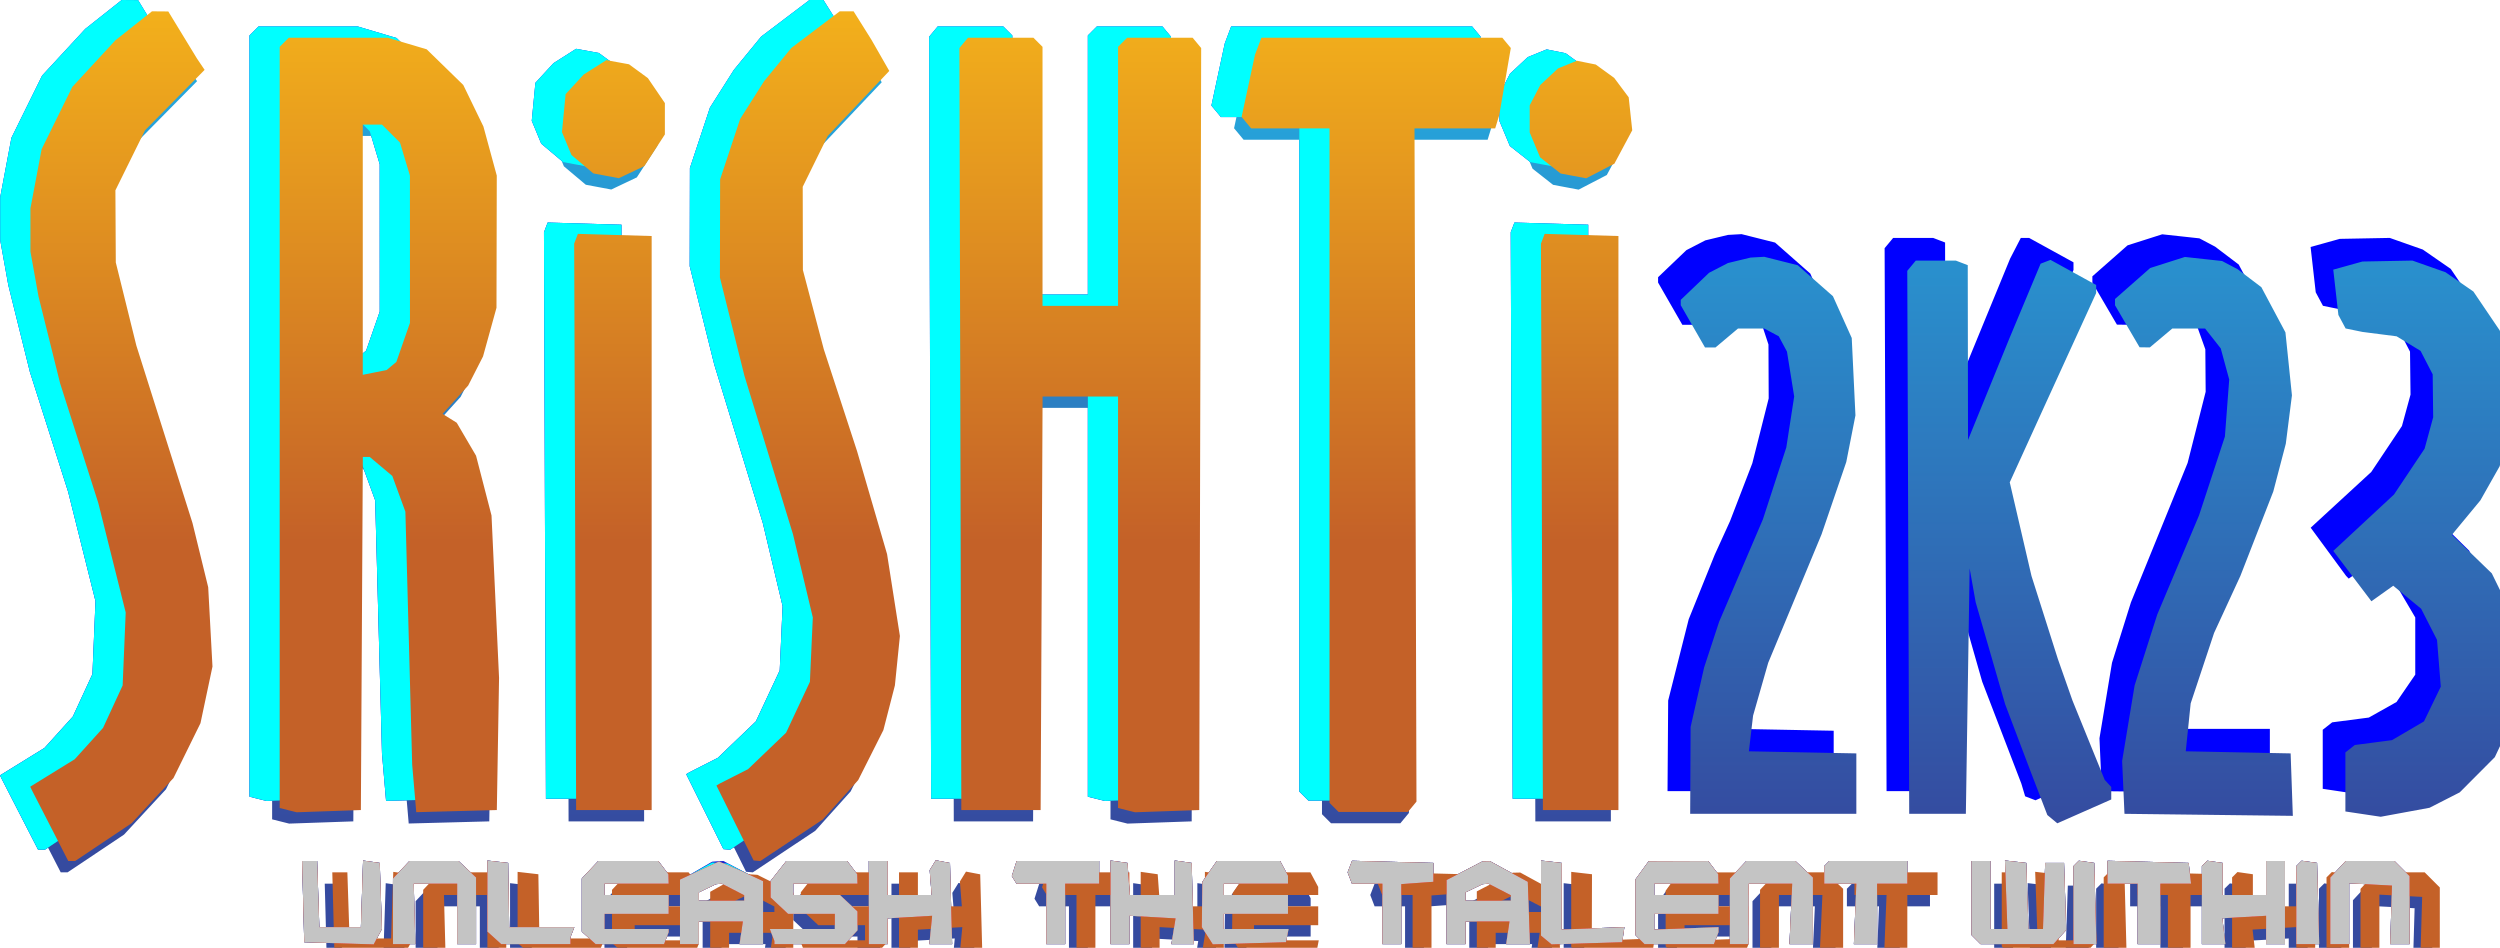 <svg id="text" width="662" height="251" viewBox="0 0 662 251" fill="none" xmlns="http://www.w3.org/2000/svg">
<g id="SRiSHTi-text (Traced)">
<path id="Layer 1" fill-rule="evenodd" clip-rule="evenodd" d="M27.4 3.834L22.56 7.669L16.853 13.845L11.147 20.02L7.085 28.26L3.024 36.5L1.542 44.338L0.06 52.176V57.904V63.633L1.129 69.566L2.197 75.5L5.057 87L7.916 98.5L12.979 114.37L18.042 130.24L21.664 144.712L25.285 159.184L24.881 168.842L24.476 178.5L21.883 184.12L19.29 189.74L15.537 193.894L11.784 198.048L5.892 201.684L0 205.321L0.29 205.911L0.579 206.5L5.33 215.75L10.08 225H10.986H11.892L19.369 219.999L26.846 214.998L32.396 209.004L37.947 203.009L41.517 195.754L45.088 188.5L46.676 181L48.264 173.5L47.697 163L47.131 152.5L45.052 144L42.972 135.5L35.538 112L28.104 88.5L25.383 77.5L22.663 66.5L22.611 56.948L22.56 47.396L26.483 39.448L30.406 31.5L38.295 23.5L46.184 15.5L45.171 14L44.158 12.5L40.359 6.267L36.56 0.035L34.4 0.017L32.24 0L27.4 3.834ZM207.954 4.848L201.55 9.696L197.937 14.106L194.324 18.515L191.157 23.507L187.99 28.5L185.338 36.5L182.686 44.5L182.661 57.5L182.635 70.5L185.878 83.5L189.122 96.5L195.556 117.5L201.991 138.5L204.612 149.5L207.233 160.5L206.849 169.017L206.466 177.535L203.311 184.278L200.155 191.022L195.126 195.843L190.097 200.665L186.329 202.583L182.56 204.5L182.136 204.757L181.712 205.014L186.636 214.93L191.56 224.845L192.449 224.922L193.337 225L201.61 219.495L209.883 213.991L214.567 208.781L219.25 203.572L222.586 196.949L225.921 190.327L227.445 184.413L228.969 178.5L229.631 171.955L230.294 165.411L228.594 154.571L226.895 143.732L222.928 130.116L218.961 116.5L214.552 103L210.144 89.5L207.374 79L204.605 68.5L204.583 57.479L204.56 46.458L207.872 39.729L211.185 33.001L219.333 24.393L227.481 15.785L225.111 11.643L222.74 7.5L220.388 3.75L218.035 0H216.197H214.358L207.954 4.848ZM67.26 8.2L66.06 9.4V110.181V210.962L68.31 211.526L70.56 212.09L79.06 211.795L87.56 211.5L87.82 164.75L88.08 118H88.993H89.907L92.894 120.514L95.881 123.027L97.614 127.764L99.347 132.5L100.247 166L101.146 199.5L101.686 205.783L102.226 212.066L112.893 211.783L123.56 211.5L123.855 194L124.15 176.5L123.151 155L122.153 133.5L120.105 125.586L118.058 117.672L115.5 113.308L112.943 108.944L111.066 107.772L109.189 106.6L112.581 102.845L115.973 99.09L117.94 95.235L119.907 91.38L121.688 84.94L123.469 78.5L123.508 61L123.547 43.5L121.778 37L120.009 30.5L117.341 25L114.673 19.5L109.828 14.777L104.983 10.055L99.84 8.527L94.697 7H81.578H68.46L67.26 8.2ZM247.178 8.358L246.05 9.717L246.305 110.608L246.56 211.5H257.06H267.56L267.819 156.75L268.077 102H278.069H288.06V156.481V210.962L290.31 211.526L292.56 212.09L301.06 211.795L309.56 211.5L309.815 110.608L310.07 9.717L308.942 8.358L307.815 7H299.138H290.46L289.26 8.2L288.06 9.4V43.7V78H278.06H268.06V43.7V9.4L266.86 8.2L265.66 7H256.982H248.305L247.178 8.358ZM325.164 9.25L324.318 11.5L322.549 19.729L320.78 27.958L322.042 29.479L323.305 31H333.682H344.06V120.3V209.6L345.26 210.8L346.46 212H355.638H364.815L365.948 210.635L367.081 209.269L366.821 120.135L366.56 31H377.243H387.925L388.462 29.25L388.998 27.5L390.531 18.605L392.065 9.711L390.94 8.355L389.815 7H357.913H326.01L325.164 9.25ZM149.56 14.828L146.56 16.734L144.166 19.334L141.773 21.935L141.29 26.956L140.808 31.977L142.064 35.009L143.319 38.04L146.219 40.48L149.119 42.92L152.492 43.553L155.866 44.186L159.247 42.582L162.628 40.977L165.344 36.788L168.06 32.6V28.448V24.296L165.81 20.99L163.56 17.684L161.06 15.853L158.56 14.023L155.56 13.473L152.56 12.922L149.56 14.828ZM407.061 14.102L404.561 15.12L402.215 17.31L399.87 19.5L398.465 22.2L397.06 24.901V28.482V32.064L398.439 35.364L399.818 38.664L402.54 40.806L405.263 42.947L408.643 43.581L412.022 44.216L415.752 42.28L419.481 40.345L421.849 35.923L424.217 31.5L423.748 27.136L423.28 22.772L421.358 20.198L419.436 17.624L416.998 15.857L414.56 14.09L412.06 13.587L409.56 13.084L407.061 14.102ZM95.536 32.385L97.921 34.77L99.234 39.135L100.547 43.5L100.552 63L100.558 82.5L98.754 87.673L96.95 92.846L95.66 93.917L94.369 94.988L91.215 95.619L88.06 96.25V63.125V30H90.605H93.151L95.536 32.385ZM144.534 60.214L144.043 61.5L144.301 136.5L144.56 211.5H154.56H164.56V135.5V59.5L154.793 59.214L145.025 58.927L144.534 60.214ZM400.534 60.214L400.043 61.5L400.301 136.5L400.56 211.5H410.56H420.56V135.5V59.5L410.793 59.214L401.025 58.927L400.534 60.214ZM454.56 62.929L451.56 63.653L449.06 64.945L446.56 66.236L442.81 69.821L439.06 73.406V74.113V74.82L442.271 80.41L445.481 86H446.876H448.271L451.242 83.5L454.213 81H457.914H461.615L463.761 82.503L465.907 84.006L467.099 87.617L468.291 91.229L468.32 98.364L468.35 105.5L466.182 114.081L464.015 122.662L461.06 130.337L458.104 138.013L456.078 142.461L454.052 146.909L450.613 155.439L447.173 163.97L444.452 174.735L441.731 185.5L441.646 197.5L441.56 209.5H463.56H485.56V201.5V193.5L471.303 193.222L457.045 192.945L457.641 188.722L458.237 184.5L459.654 178.646L461.072 172.793L464.937 163.146L468.802 153.5L474.333 139.914L479.863 126.328L481.99 118.749L484.117 111.169L484.95 104.335L485.783 97.5L484.888 90.202L483.992 82.903L481.678 77.67L479.363 72.437L474.703 68.335L470.043 64.233L465.609 63.117L461.174 62L459.367 62.102L457.56 62.205L454.56 62.929ZM567.969 63.505L563.378 64.968L558.719 69.069L554.06 73.17V74.005V74.84L557.31 80.401L560.56 85.961L561.916 85.98L563.271 86L566.242 83.5L569.213 81H573.482H577.75L579.5 82.934L581.25 84.868L582.611 88.684L583.972 92.5L584.016 98.122L584.06 103.744L581.671 113.159L579.283 122.575L571.778 141.038L564.274 159.5L561.766 167.5L559.259 175.5L557.6 185.5L555.94 195.5L556.25 202.5L556.56 209.5L578.81 209.769L601.06 210.038V201.519V193H587.06H573.06V189.611V186.221L575.473 177.361L577.887 168.5L579.464 164.263L581.041 160.026L586.126 148.763L591.21 137.5L595.082 125.927L598.953 114.353L599.97 106.242L600.987 98.131L600.063 90.03L599.139 81.929L595.972 75.985L592.804 70.042L589.682 67.677L586.56 65.312L584.483 64.213L582.406 63.115L577.483 62.578L572.56 62.042L567.969 63.505ZM500.176 64.36L499.047 65.721L499.303 137.61L499.56 209.5H507.06H514.56L515.081 177L515.602 144.5L515.831 147.062L516.06 149.623L520.472 165.062L524.884 180.5L530.068 194L535.252 207.5L535.755 209.181L536.257 210.862L537.627 211.388L538.998 211.913L546.029 208.808L553.06 205.702V204.684V203.665L547.678 191.082L542.295 178.5L536.792 161.5L531.29 144.5L528.813 132.881L526.336 121.263L532.284 108.381L538.232 95.5L543.646 83.507L549.06 71.514V70.488V69.462L543.183 66.231L537.306 63H536.209H535.111L533.691 65.75L532.271 68.5L526.519 82.5L520.768 96.5L517.948 103.5L515.129 110.5L515.094 87.357L515.06 64.214L513.478 63.607L511.896 63H506.601H501.305L500.176 64.36ZM615.704 64.329L611.847 65.405L612.526 71.403L613.205 77.402L614.161 79.189L615.118 80.976L617.339 81.434L619.56 81.891L624.093 82.474L628.625 83.057L631.794 84.984L634.963 86.912L636.569 90.017L638.175 93.123L638.24 98.811L638.305 104.5L637.169 108.656L636.034 112.812L631.972 118.894L627.91 124.976L619.89 132.356L611.87 139.736L616.559 146.118L621.249 152.5L621.597 152.859L621.945 153.218L624.807 151.18L627.668 149.143L630.865 151.644L634.061 154.146L636.811 158.823L639.56 163.5V171.073V178.647L637.077 182.27L634.594 185.893L630.933 187.951L627.271 190.009L622.416 190.643L617.56 191.276L616.31 192.261L615.06 193.245V201.061V208.877L619.737 209.579L624.415 210.28L630.98 209.071L637.545 207.861L642.408 205.214L647.271 202.567L651.119 198.196L654.966 193.825L657.144 189.326L659.322 184.827L660.392 177.401L661.462 169.975L660.336 163.4L659.21 156.826L656.513 151.314L653.816 145.802L648.463 140.534L643.109 135.265L645.141 133.427L647.172 131.588L651.14 125.544L655.107 119.5L657.083 113.145L659.06 106.789V99.576V92.363L657.492 86.932L655.925 81.5L652.439 76.349L648.952 71.197L645.256 68.64L641.56 66.082L637.184 64.541L632.809 63L626.184 63.126L619.56 63.253L615.704 64.329ZM80.276 238.75L80.56 249.5L89.755 249.787L98.95 250.074L100.044 248.03L101.138 245.986L100.849 237.243L100.56 228.5L98.35 228.186L96.14 227.871L95.85 236.686L95.56 245.5H90.06H84.56L84.271 236.75L83.982 228H81.987H79.992L80.276 238.75ZM106.234 230.314L104.06 232.629V241.314V250H107.022H109.984L109.772 241.999L109.56 233.999H115.31L121.06 234V242V250H123.56H126.06V241.174V232.349L123.746 230.174L121.431 228H114.92H108.409L106.234 230.314ZM129.06 237.279V246.69L130.889 248.345L132.717 250H141.889H151.06V249.082V248.164L151.573 246.832L152.086 245.5H143.459H134.832L134.696 237L134.56 228.5L131.81 228.184L129.06 227.867V237.279ZM156.234 230.314L154.06 232.629V239.659V246.69L155.889 248.345L157.717 250H166.782H175.846L176.453 248.418L177.06 246.836V246.418V246H168.56H160.06V244V242H168.56H177.06V239.5V237H168.56H160.06V235.5V234H168.56H177.06L177.028 232.75L176.996 231.5L175.668 229.75L174.34 228H166.374H158.409L156.234 230.314ZM184.31 230.675L180.06 233.15V241.575V250H182.56H185.06V247V244H190.887H196.714L196.273 247L195.833 250H198.947H202.06L202.058 241.75L202.055 233.5L196.792 230.75L191.528 228L190.044 228.1L188.56 228.2L184.31 230.675ZM206.133 230.635L204.06 233.27V235.461V237.651L206.374 239.826L208.689 242H214.874H221.06V244V246H212.453H203.846L204.453 247.582L205.06 249.164V249.582V250H214.405H223.75L225.405 248.171L227.06 246.343V243.846V241.349L224.746 239.174L222.431 237H216.246H210.06V235.5V234H218.56H227.06L227.028 232.75L226.996 231.5L225.668 229.75L224.34 228H216.272H208.205L206.133 230.635ZM230.06 239V250H232.56H235.06V246.589V243.178L240.943 242.839L246.826 242.5L246.463 246.25L246.099 250H249.114H252.128L251.844 239.262L251.56 228.524L249.68 228.163L247.8 227.803L246.989 229.115L246.178 230.427L246.437 233.714L246.696 237H240.878H235.06V232.5V228H232.56H230.06V239ZM268.563 229.991L267.931 231.982L268.554 232.991L269.178 234H273.119H277.06V242V250H279.56H282.06V242V234H286.56H291.06V231V228H280.127H269.195L268.563 229.991ZM294.06 238.93V250H296.56H299.06L299.058 246.25L299.056 242.5L305.174 242.845L311.291 243.189L310.738 246.595L310.186 250H313.157H316.128L315.844 239.25L315.56 228.5L313.31 228.18L311.06 227.861V232.43V237H305.117H299.175L298.867 232.75L298.56 228.5L296.31 228.18L294.06 227.861V238.93ZM320.292 230.75L318.387 233.5L318.311 239.5L318.235 245.5L319.694 247.786L321.153 250.071L330.845 249.786L340.537 249.5L340.872 247.75L341.207 246H332.633H324.06V244V242H332.56H341.06V239.5V237H332.56H324.06V235.5V234H332.56H341.06V232.934V231.869L340.025 229.934L338.99 228H330.593H322.196L320.292 230.75ZM357.435 229.466L356.846 231L357.422 232.5L357.997 234H362.029H366.06V242V250H368.56H371.06V242.057V234.115L375.31 233.807L379.56 233.5V231V228.5L368.792 228.216L358.023 227.932L357.435 229.466ZM387.81 230.566L383.06 233.038V241.519V250H385.56H388.06V247V244H393.887H399.714L399.273 247L398.833 250H401.987H405.141L404.85 241.751L404.56 233.501L399.56 230.774L394.56 228.047L393.56 228.07L392.56 228.093L387.81 230.566ZM408.06 237.811V247.755L409.459 248.916L410.859 250.078L420.209 249.789L429.56 249.5L429.849 247.5L430.138 245.5L421.822 245.817L413.505 246.134L413.533 237.317L413.56 228.5L410.81 228.184L408.06 227.867V237.811ZM434.81 230.47L433.06 232.876V240.238V247.6L434.26 248.8L435.46 250H444.653H453.846L454.453 248.418L455.06 246.836L455.062 246.168L455.065 245.5L446.562 245.823L438.06 246.147V244.073V242H446.56H455.06V239.5V237H446.56H438.06V235.5V234H446.56H455.06L455.028 232.75L454.996 231.5L453.668 229.75L452.34 228L444.45 228.031L436.56 228.063L434.81 230.47ZM460.234 230.314L458.06 232.629V241.314V250H460.56H463.06V242V234H468.817H474.575L474.212 242L473.848 250H476.954H480.06V241.174V232.349L477.746 230.174L475.431 228H468.92H462.409L460.234 230.314ZM483.727 228.667L483.06 229.333V231.667V234L487.31 233.998L491.56 233.995L491.234 241.998L490.908 250H493.984H497.06V242V234H501.06H505.06V231V228H494.727H484.393L483.727 228.667ZM522.06 237.8V247.6L523.26 248.8L524.46 250H534.105H543.75L545.446 248.126L547.142 246.252L546.851 237.376L546.56 228.5H544.06H541.56L541.271 237.25L540.982 246H539.06H537.138L536.849 237.25L536.56 228.5L533.737 228.177L530.914 227.853L531.237 236.929L531.56 246.005L529.31 246.002L527.06 246V237V228H524.56H522.06V237.8ZM549.769 228.624L549.06 229.333V239.667V250H552.094H555.128L554.844 239.25L554.56 228.5L552.519 228.208L550.478 227.916L549.769 228.624ZM558.06 230.966V234H562.06H566.06V242V250H569.06H572.06V242V234H576.126H580.193L579.876 231.25L579.56 228.5L568.81 228.216L558.06 227.932V230.966ZM583.769 228.624L583.06 229.333V239.667V250H586.169H589.279L588.879 246.578L588.48 243.156L594.272 242.828L600.064 242.5L600.062 246.25L600.06 250H602.56H605.06V239V228H602.56H600.06V232.5V237L594.31 237.001L588.56 237.003V232.751V228.5L586.519 228.208L584.478 227.916L583.769 228.624ZM608.769 228.624L608.06 229.333V239.667V250H611.094H614.128L613.844 239.25L613.56 228.5L611.519 228.208L609.478 227.916L608.769 228.624ZM619.099 230.189L617.06 232.377V241.189V250H619.56H622.06V241.95V233.9L627.725 234.2L633.39 234.5L633.16 242.25L632.929 250H635.495H638.06V241V232L636.06 230L634.06 228H627.599H621.138L619.099 230.189ZM194.11 235.526L197.06 237.051V237.776L197.061 238.5H191.063H185.066L185.063 237.403L185.06 236.306L187.31 235.22L189.56 234.135L190.36 234.068L191.159 234L194.11 235.526ZM397.11 235.526L400.06 237.051V237.776L400.061 238.5H394.063H388.066L388.063 237.403L388.06 236.306L390.31 235.22L392.56 234.135L393.36 234.068L394.159 234L397.11 235.526Z" fill="#0000FF"/>
<g id="Layer 2" filter="url(#filter0_i_39_78)">
<path fill-rule="evenodd" clip-rule="evenodd" d="M27.4 3.834L22.56 7.669L16.853 13.845L11.147 20.02L7.085 28.26L3.024 36.5L1.542 44.338L0.06 52.176V57.904V63.633L1.129 69.566L2.197 75.5L5.057 87L7.916 98.5L12.979 114.37L18.042 130.24L21.664 144.712L25.285 159.184L24.881 168.842L24.476 178.5L21.883 184.12L19.29 189.74L15.537 193.894L11.784 198.048L5.892 201.684L0 205.321L0.29 205.911L0.579 206.5L5.33 215.75L10.08 225H10.986H11.892L19.369 219.999L26.846 214.998L32.396 209.004L37.947 203.009L41.517 195.754L45.088 188.5L46.676 181L48.264 173.5L47.697 163L47.131 152.5L45.052 144L42.972 135.5L35.538 112L28.104 88.5L25.383 77.5L22.663 66.5L22.611 56.948L22.56 47.396L26.483 39.448L30.406 31.5L38.295 23.5L46.184 15.5L45.171 14L44.158 12.5L40.359 6.267L36.56 0.035L34.4 0.017L32.24 0L27.4 3.834ZM207.954 4.848L201.55 9.696L197.937 14.106L194.324 18.515L191.157 23.507L187.99 28.5L185.338 36.5L182.686 44.5L182.661 57.5L182.635 70.5L185.878 83.5L189.122 96.5L195.556 117.5L201.991 138.5L204.612 149.5L207.233 160.5L206.849 169.017L206.466 177.535L203.311 184.278L200.155 191.022L195.126 195.843L190.097 200.665L186.329 202.583L182.56 204.5L182.136 204.757L181.712 205.014L186.636 214.93L191.56 224.845L192.449 224.922L193.337 225L201.61 219.495L209.883 213.991L214.567 208.781L219.25 203.572L222.586 196.949L225.921 190.327L227.445 184.413L228.969 178.5L229.631 171.955L230.294 165.411L228.594 154.571L226.895 143.732L222.928 130.116L218.961 116.5L214.552 103L210.144 89.5L207.374 79L204.605 68.5L204.583 57.479L204.56 46.458L207.872 39.729L211.185 33.001L219.333 24.393L227.481 15.785L225.111 11.643L222.74 7.5L220.388 3.75L218.035 0H216.197H214.358L207.954 4.848ZM67.26 8.2L66.06 9.4V110.181V210.962L68.31 211.526L70.56 212.09L79.06 211.795L87.56 211.5L87.82 164.75L88.08 118H88.993H89.907L92.894 120.514L95.881 123.027L97.614 127.764L99.347 132.5L100.247 166L101.146 199.5L101.686 205.783L102.226 212.066L112.893 211.783L123.56 211.5L123.855 194L124.15 176.5L123.151 155L122.153 133.5L120.105 125.586L118.058 117.672L115.5 113.308L112.943 108.944L111.066 107.772L109.189 106.6L112.581 102.845L115.973 99.09L117.94 95.235L119.907 91.38L121.688 84.94L123.469 78.5L123.508 61L123.547 43.5L121.778 37L120.009 30.5L117.341 25L114.673 19.5L109.828 14.777L104.983 10.055L99.84 8.527L94.697 7H81.578H68.46L67.26 8.2ZM247.178 8.358L246.05 9.717L246.305 110.608L246.56 211.5H257.06H267.56L267.819 156.75L268.077 102H278.069H288.06V156.481V210.962L290.31 211.526L292.56 212.09L301.06 211.795L309.56 211.5L309.815 110.608L310.07 9.717L308.942 8.358L307.815 7H299.138H290.46L289.26 8.2L288.06 9.4V43.7V78H278.06H268.06V43.7V9.4L266.86 8.2L265.66 7H256.982H248.305L247.178 8.358ZM325.164 9.25L324.318 11.5L322.549 19.729L320.78 27.958L322.042 29.479L323.305 31H333.682H344.06V120.3V209.6L345.26 210.8L346.46 212H355.638H364.815L365.948 210.635L367.081 209.269L366.821 120.135L366.56 31H377.243H387.925L388.462 29.25L388.998 27.5L390.531 18.605L392.065 9.711L390.94 8.355L389.815 7H357.913H326.01L325.164 9.25ZM149.56 14.828L146.56 16.734L144.166 19.334L141.773 21.935L141.29 26.956L140.808 31.977L142.064 35.009L143.319 38.04L146.219 40.48L149.119 42.92L152.492 43.553L155.866 44.186L159.247 42.582L162.628 40.977L165.344 36.788L168.06 32.6V28.448V24.296L165.81 20.99L163.56 17.684L161.06 15.853L158.56 14.023L155.56 13.473L152.56 12.922L149.56 14.828ZM407.061 14.102L404.561 15.12L402.215 17.31L399.87 19.5L398.465 22.2L397.06 24.901V28.482V32.064L398.439 35.364L399.818 38.664L402.54 40.806L405.263 42.947L408.643 43.581L412.022 44.216L415.752 42.28L419.481 40.345L421.849 35.923L424.217 31.5L423.748 27.136L423.28 22.772L421.358 20.198L419.436 17.624L416.998 15.857L414.56 14.09L412.06 13.587L409.56 13.084L407.061 14.102ZM95.536 32.385L97.921 34.77L99.234 39.135L100.547 43.5L100.552 63L100.558 82.5L98.754 87.673L96.95 92.846L95.66 93.917L94.369 94.988L91.215 95.619L88.06 96.25V63.125V30H90.605H93.151L95.536 32.385ZM144.534 60.214L144.043 61.5L144.301 136.5L144.56 211.5H154.56H164.56V135.5V59.5L154.793 59.214L145.025 58.927L144.534 60.214ZM400.534 60.214L400.043 61.5L400.301 136.5L400.56 211.5H410.56H420.56V135.5V59.5L410.793 59.214L401.025 58.927L400.534 60.214ZM454.56 62.929L451.56 63.653L449.06 64.945L446.56 66.236L442.81 69.821L439.06 73.406V74.113V74.82L442.271 80.41L445.481 86H446.876H448.271L451.242 83.5L454.213 81H457.702H461.191L463.103 82.023L465.014 83.046L466.101 85.077L467.189 87.109L468.145 93.046L469.101 98.983L468.055 105.742L467.008 112.5L463.916 122L460.823 131.5L455.025 145.068L449.227 158.637L447.241 164.686L445.255 170.735L443.464 178.618L441.672 186.5L441.616 198L441.56 209.5H463.56H485.56V201.5V193.5L471.333 193.223L457.106 192.945L457.661 188.223L458.215 183.5L460.219 176.5L462.222 169.5L469.283 152.5L476.343 135.5L479.618 125.921L482.892 116.343L484.107 110.167L485.322 103.992L484.831 93.746L484.34 83.5L481.852 77.968L479.363 72.437L474.703 68.335L470.043 64.233L465.609 63.117L461.174 62L459.367 62.102L457.56 62.205L454.56 62.929ZM567.969 63.505L563.378 64.968L558.719 69.069L554.06 73.17V74.005V74.84L557.31 80.401L560.56 85.961L561.916 85.98L563.271 86L566.242 83.5L569.213 81H573.564H577.915L579.984 83.631L582.053 86.261L583.174 90.381L584.296 94.5L583.724 102.05L583.153 109.6L579.724 120.05L576.295 130.5L570.772 143.602L565.249 156.705L562.248 166.102L559.248 175.5L557.594 185.5L555.94 195.5L556.25 202.5L556.56 209.5L578.851 209.769L601.142 210.038L600.851 201.769L600.56 193.5L586.675 193.221L572.79 192.942L573.44 186.6L574.089 180.257L577.188 170.935L580.287 161.612L583.77 154.056L587.254 146.5L591.609 135.33L595.964 124.16L597.622 117.83L599.281 111.5L600.093 105.094L600.905 98.688L600.045 90.351L599.184 82.013L595.994 76.028L592.804 70.042L589.682 67.677L586.56 65.312L584.483 64.213L582.406 63.115L577.483 62.578L572.56 62.042L567.969 63.505ZM500.176 64.36L499.047 65.721L499.303 137.61L499.56 209.5H507.06H514.56L515.06 177L515.56 144.5L516.361 149L517.162 153.5L521.065 167L524.968 180.5L528.376 189.5L531.784 198.5L533.96 204.159L536.136 209.818L537.457 210.914L538.778 212.011L545.919 208.856L553.06 205.702V204.051V202.4L552.19 201.45L551.321 200.5L547.056 190L542.791 179.5L540.857 174L538.923 168.5L535.428 157.5L531.934 146.5L529.057 134.11L526.18 121.719L531.014 111.11L535.848 100.5L542.454 86.054L549.06 71.607V70.534V69.462L543.018 66.14L536.976 62.818L535.665 63.321L534.354 63.825L530.241 73.662L526.129 83.5L520.629 97L515.13 110.5L515.095 87.357L515.06 64.214L513.478 63.607L511.896 63H506.601H501.305L500.176 64.36ZM615.704 64.329L611.847 65.405L612.526 71.403L613.205 77.402L614.161 79.189L615.118 80.976L617.339 81.434L619.56 81.891L624.093 82.474L628.625 83.057L631.794 84.984L634.963 86.912L636.569 90.017L638.175 93.123L638.24 98.811L638.305 104.5L637.169 108.656L636.034 112.812L631.981 118.88L627.929 124.949L619.891 132.416L611.853 139.883L616.633 146.192L621.413 152.5L621.679 152.859L621.945 153.218L624.836 151.16L627.727 149.101L631.422 152.147L635.118 155.193L637.222 159.317L639.326 163.441L639.823 169.636L640.32 175.831L638.094 180.43L635.868 185.028L631.633 187.51L627.398 189.992L622.479 190.634L617.56 191.276L616.31 192.261L615.06 193.245V201.061V208.877L619.737 209.579L624.415 210.28L630.876 209.09L637.337 207.899L641.337 205.859L645.337 203.818L649.981 199.159L654.624 194.5L656.982 189.5L659.34 184.5L660.401 177.237L661.462 169.975L660.336 163.4L659.21 156.826L656.52 151.328L653.83 145.83L648.549 140.721L643.268 135.612L647.034 131.056L650.801 126.5L653.345 122L655.889 117.5L657.475 112.068L659.06 106.637V99.5V92.363L657.492 86.932L655.925 81.5L652.439 76.349L648.952 71.197L645.256 68.64L641.56 66.082L637.184 64.541L632.809 63L626.184 63.126L619.56 63.253L615.704 64.329ZM80.276 238.75L80.56 249.5L89.755 249.787L98.95 250.074L100.044 248.03L101.138 245.986L100.849 237.243L100.56 228.5L98.35 228.186L96.14 227.871L95.85 236.686L95.56 245.5H90.06H84.56L84.271 236.75L83.982 228H81.987H79.992L80.276 238.75ZM106.234 230.314L104.06 232.629V241.314V250H107.022H109.984L109.772 241.999L109.56 233.999H115.31L121.06 234V242V250H123.56H126.06V241.174V232.349L123.746 230.174L121.431 228H114.92H108.409L106.234 230.314ZM129.06 237.279V246.69L130.889 248.345L132.717 250H141.889H151.06V249.082V248.164L151.573 246.832L152.086 245.5H143.459H134.832L134.696 237L134.56 228.5L131.81 228.184L129.06 227.867V237.279ZM156.234 230.314L154.06 232.629V239.659V246.69L155.889 248.345L157.717 250H166.782H175.846L176.453 248.418L177.06 246.836V246.418V246H168.56H160.06V244V242H168.56H177.06V239.5V237H168.56H160.06V235.5V234H168.56H177.06L177.028 232.75L176.996 231.5L175.668 229.75L174.34 228H166.374H158.409L156.234 230.314ZM184.31 230.675L180.06 233.15V241.575V250H182.56H185.06V247V244H190.887H196.714L196.273 247L195.833 250H198.947H202.06L202.058 241.75L202.055 233.5L196.792 230.75L191.528 228L190.044 228.1L188.56 228.2L184.31 230.675ZM206.133 230.635L204.06 233.27V235.461V237.651L206.374 239.826L208.689 242H214.874H221.06V244V246H212.453H203.846L204.453 247.582L205.06 249.164V249.582V250H214.405H223.75L225.405 248.171L227.06 246.343V243.846V241.349L224.746 239.174L222.431 237H216.246H210.06V235.5V234H218.56H227.06L227.028 232.75L226.996 231.5L225.668 229.75L224.34 228H216.272H208.205L206.133 230.635ZM230.06 239V250H232.56H235.06V246.589V243.178L240.943 242.839L246.826 242.5L246.463 246.25L246.099 250H249.114H252.128L251.844 239.262L251.56 228.524L249.68 228.163L247.8 227.803L246.989 229.115L246.178 230.427L246.437 233.714L246.696 237H240.878H235.06V232.5V228H232.56H230.06V239ZM268.563 229.991L267.931 231.982L268.554 232.991L269.178 234H273.119H277.06V242V250H279.56H282.06V242V234H286.56H291.06V231V228H280.127H269.195L268.563 229.991ZM294.06 238.93V250H296.56H299.06L299.058 246.25L299.056 242.5L305.174 242.845L311.291 243.189L310.738 246.595L310.186 250H313.157H316.128L315.844 239.25L315.56 228.5L313.31 228.18L311.06 227.861V232.43V237H305.117H299.175L298.867 232.75L298.56 228.5L296.31 228.18L294.06 227.861V238.93ZM320.292 230.75L318.387 233.5L318.311 239.5L318.235 245.5L319.694 247.786L321.153 250.071L330.845 249.786L340.537 249.5L340.872 247.75L341.207 246H332.633H324.06V244V242H332.56H341.06V239.5V237H332.56H324.06V235.5V234H332.56H341.06V232.934V231.869L340.025 229.934L338.99 228H330.593H322.196L320.292 230.75ZM357.435 229.466L356.846 231L357.422 232.5L357.997 234H362.029H366.06V242V250H368.56H371.06V242.057V234.115L375.31 233.807L379.56 233.5V231V228.5L368.792 228.216L358.023 227.932L357.435 229.466ZM387.81 230.566L383.06 233.038V241.519V250H385.56H388.06V247V244H393.887H399.714L399.273 247L398.833 250H401.987H405.141L404.85 241.751L404.56 233.501L399.56 230.774L394.56 228.047L393.56 228.07L392.56 228.093L387.81 230.566ZM408.06 237.811V247.755L409.459 248.916L410.859 250.078L420.209 249.789L429.56 249.5L429.849 247.5L430.138 245.5L421.822 245.817L413.505 246.134L413.533 237.317L413.56 228.5L410.81 228.184L408.06 227.867V237.811ZM434.81 230.47L433.06 232.876V240.238V247.6L434.26 248.8L435.46 250H444.653H453.846L454.453 248.418L455.06 246.836L455.062 246.168L455.065 245.5L446.562 245.823L438.06 246.147V244.073V242H446.56H455.06V239.5V237H446.56H438.06V235.5V234H446.56H455.06L455.028 232.75L454.996 231.5L453.668 229.75L452.34 228L444.45 228.031L436.56 228.063L434.81 230.47ZM460.234 230.314L458.06 232.629V241.314V250H460.56H463.06V242V234H468.817H474.575L474.212 242L473.848 250H476.954H480.06V241.174V232.349L477.746 230.174L475.431 228H468.92H462.409L460.234 230.314ZM483.727 228.667L483.06 229.333V231.667V234L487.31 233.998L491.56 233.995L491.234 241.998L490.908 250H493.984H497.06V242V234H501.06H505.06V231V228H494.727H484.393L483.727 228.667ZM522.06 237.8V247.6L523.26 248.8L524.46 250H534.105H543.75L545.446 248.126L547.142 246.252L546.851 237.376L546.56 228.5H544.06H541.56L541.271 237.25L540.982 246H539.06H537.138L536.849 237.25L536.56 228.5L533.737 228.177L530.914 227.853L531.237 236.929L531.56 246.005L529.31 246.002L527.06 246V237V228H524.56H522.06V237.8ZM549.769 228.624L549.06 229.333V239.667V250H552.094H555.128L554.844 239.25L554.56 228.5L552.519 228.208L550.478 227.916L549.769 228.624ZM558.06 230.966V234H562.06H566.06V242V250H569.06H572.06V242V234H576.126H580.193L579.876 231.25L579.56 228.5L568.81 228.216L558.06 227.932V230.966ZM583.769 228.624L583.06 229.333V239.667V250H586.169H589.279L588.879 246.578L588.48 243.156L594.272 242.828L600.064 242.5L600.062 246.25L600.06 250H602.56H605.06V239V228H602.56H600.06V232.5V237L594.31 237.001L588.56 237.003V232.751V228.5L586.519 228.208L584.478 227.916L583.769 228.624ZM608.769 228.624L608.06 229.333V239.667V250H611.094H614.128L613.844 239.25L613.56 228.5L611.519 228.208L609.478 227.916L608.769 228.624ZM619.099 230.189L617.06 232.377V241.189V250H619.56H622.06V241.95V233.9L627.725 234.2L633.39 234.5L633.16 242.25L632.929 250H635.495H638.06V241V232L636.06 230L634.06 228H627.599H621.138L619.099 230.189ZM194.11 235.526L197.06 237.051V237.776L197.061 238.5H191.063H185.066L185.063 237.403L185.06 236.306L187.31 235.22L189.56 234.135L190.36 234.068L191.159 234L194.11 235.526ZM397.11 235.526L400.06 237.051V237.776L400.061 238.5H394.063H388.066L388.063 237.403L388.06 236.306L390.31 235.22L392.56 234.135L393.36 234.068L394.159 234L397.11 235.526Z" fill="url(#paint0_linear_39_78)"/>
</g>
<path id="Layer 3" fill-rule="evenodd" clip-rule="evenodd" d="M27.4 3.834L22.56 7.669L16.853 13.845L11.147 20.02L7.085 28.26L3.024 36.5L1.542 44.338L0.06 52.176V57.904V63.633L1.129 69.566L2.197 75.5L5.057 87L7.916 98.5L12.979 114.37L18.042 130.24L21.664 144.712L25.285 159.184L24.881 168.842L24.476 178.5L21.883 184.12L19.29 189.74L15.537 193.894L11.784 198.048L5.892 201.684L0 205.321L0.29 205.911L0.579 206.5L5.33 215.75L10.08 225H10.986H11.892L19.369 219.999L26.846 214.998L32.396 209.004L37.947 203.009L41.517 195.754L45.088 188.5L46.676 181L48.264 173.5L47.697 163L47.131 152.5L45.052 144L42.972 135.5L35.538 112L28.104 88.5L25.383 77.5L22.663 66.5L22.611 56.948L22.56 47.396L26.483 39.448L30.406 31.5L38.295 23.5L46.184 15.5L45.171 14L44.158 12.5L40.359 6.267L36.56 0.035L34.4 0.017L32.24 0L27.4 3.834ZM207.954 4.848L201.55 9.696L197.937 14.106L194.324 18.515L191.157 23.507L187.99 28.5L185.338 36.5L182.686 44.5L182.661 57.5L182.635 70.5L185.878 83.5L189.122 96.5L195.556 117.5L201.991 138.5L204.612 149.5L207.233 160.5L206.849 169.017L206.466 177.535L203.311 184.278L200.155 191.022L195.126 195.843L190.097 200.665L186.329 202.583L182.56 204.5L182.136 204.757L181.712 205.014L186.636 214.93L191.56 224.845L192.449 224.922L193.337 225L201.61 219.495L209.883 213.991L214.567 208.781L219.25 203.572L222.586 196.949L225.921 190.327L227.445 184.413L228.969 178.5L229.631 171.955L230.294 165.411L228.594 154.571L226.895 143.732L222.928 130.116L218.961 116.5L214.552 103L210.144 89.5L207.374 79L204.605 68.5L204.583 57.479L204.56 46.458L207.872 39.729L211.185 33.001L219.333 24.393L227.481 15.785L225.111 11.643L222.74 7.5L220.388 3.75L218.035 0H216.197H214.358L207.954 4.848ZM67.26 8.2L66.06 9.4V110.181V210.962L68.31 211.526L70.56 212.09L79.06 211.795L87.56 211.5L87.82 164.75L88.08 118H88.993H89.907L92.894 120.514L95.881 123.027L97.614 127.764L99.347 132.5L100.247 166L101.146 199.5L101.686 205.783L102.226 212.066L112.893 211.783L123.56 211.5L123.855 194L124.15 176.5L123.151 155L122.153 133.5L120.105 125.586L118.058 117.672L115.5 113.308L112.943 108.944L111.066 107.772L109.189 106.6L112.581 102.845L115.973 99.09L117.94 95.235L119.907 91.38L121.688 84.94L123.469 78.5L123.508 61L123.547 43.5L121.778 37L120.009 30.5L117.341 25L114.673 19.5L109.828 14.777L104.983 10.055L99.84 8.527L94.697 7H81.578H68.46L67.26 8.2ZM247.178 8.358L246.05 9.717L246.305 110.608L246.56 211.5H257.06H267.56L267.819 156.75L268.077 102H278.069H288.06V156.481V210.962L290.31 211.526L292.56 212.09L301.06 211.795L309.56 211.5L309.815 110.608L310.07 9.717L308.942 8.358L307.815 7H299.138H290.46L289.26 8.2L288.06 9.4V43.7V78H278.06H268.06V43.7V9.4L266.86 8.2L265.66 7H256.982H248.305L247.178 8.358ZM325.164 9.25L324.318 11.5L322.549 19.729L320.78 27.958L322.042 29.479L323.305 31H333.682H344.06V120.3V209.6L345.26 210.8L346.46 212H355.638H364.815L365.948 210.635L367.081 209.269L366.821 120.135L366.56 31H377.243H387.925L388.462 29.25L388.998 27.5L390.531 18.605L392.065 9.711L390.94 8.355L389.815 7H357.913H326.01L325.164 9.25ZM149.56 14.828L146.56 16.734L144.166 19.334L141.773 21.935L141.29 26.956L140.808 31.977L142.064 35.009L143.319 38.04L146.219 40.48L149.119 42.92L152.492 43.553L155.866 44.186L159.247 42.582L162.628 40.977L165.344 36.788L168.06 32.6V28.448V24.296L165.81 20.99L163.56 17.684L161.06 15.853L158.56 14.023L155.56 13.473L152.56 12.922L149.56 14.828ZM407.061 14.102L404.561 15.12L402.215 17.31L399.87 19.5L398.465 22.2L397.06 24.901V28.482V32.064L398.439 35.364L399.818 38.664L402.54 40.806L405.263 42.947L408.643 43.581L412.022 44.216L415.752 42.28L419.481 40.345L421.849 35.923L424.217 31.5L423.748 27.136L423.28 22.772L421.358 20.198L419.436 17.624L416.998 15.857L414.56 14.09L412.06 13.587L409.56 13.084L407.061 14.102ZM95.536 32.385L97.921 34.77L99.234 39.135L100.547 43.5L100.552 63L100.558 82.5L98.754 87.673L96.95 92.846L95.66 93.917L94.369 94.988L91.215 95.619L88.06 96.25V63.125V30H90.605H93.151L95.536 32.385ZM144.534 60.214L144.043 61.5L144.301 136.5L144.56 211.5H154.56H164.56V135.5V59.5L154.793 59.214L145.025 58.927L144.534 60.214ZM400.534 60.214L400.043 61.5L400.301 136.5L400.56 211.5H410.56H420.56V135.5V59.5L410.793 59.214L401.025 58.927L400.534 60.214ZM80.276 238.75L80.56 249.5L89.755 249.787L98.95 250.074L100.044 248.03L101.138 245.986L100.849 237.243L100.56 228.5L98.35 228.186L96.14 227.871L95.85 236.686L95.56 245.5H90.06H84.56L84.271 236.75L83.982 228H81.987H79.992L80.276 238.75ZM106.234 230.314L104.06 232.629V241.314V250H107.022H109.984L109.772 241.999L109.56 233.999H115.31L121.06 234V242V250H123.56H126.06V241.174V232.349L123.746 230.174L121.431 228H114.92H108.409L106.234 230.314ZM129.06 237.279V246.69L130.889 248.345L132.717 250H141.889H151.06V249.082V248.164L151.573 246.832L152.086 245.5H143.459H134.832L134.696 237L134.56 228.5L131.81 228.184L129.06 227.867V237.279ZM156.234 230.314L154.06 232.629V239.659V246.69L155.889 248.345L157.717 250H166.782H175.846L176.453 248.418L177.06 246.836V246.418V246H168.56H160.06V244V242H168.56H177.06V239.5V237H168.56H160.06V235.5V234H168.56H177.06L177.028 232.75L176.996 231.5L175.668 229.75L174.34 228H166.374H158.409L156.234 230.314ZM184.31 230.675L180.06 233.15V241.575V250H182.56H185.06V247V244H190.887H196.714L196.273 247L195.833 250H198.947H202.06L202.058 241.75L202.055 233.5L196.792 230.75L191.528 228L190.044 228.1L188.56 228.2L184.31 230.675ZM206.133 230.635L204.06 233.27V235.461V237.651L206.374 239.826L208.689 242H214.874H221.06V244V246H212.453H203.846L204.453 247.582L205.06 249.164V249.582V250H214.405H223.75L225.405 248.171L227.06 246.343V243.846V241.349L224.746 239.174L222.431 237H216.246H210.06V235.5V234H218.56H227.06L227.028 232.75L226.996 231.5L225.668 229.75L224.34 228H216.272H208.205L206.133 230.635ZM230.06 239V250H232.56H235.06V246.589V243.178L240.943 242.839L246.826 242.5L246.463 246.25L246.099 250H249.114H252.128L251.844 239.262L251.56 228.524L249.68 228.163L247.8 227.803L246.989 229.115L246.178 230.427L246.437 233.714L246.696 237H240.878H235.06V232.5V228H232.56H230.06V239ZM268.563 229.991L267.931 231.982L268.554 232.991L269.178 234H273.119H277.06V242V250H279.56H282.06V242V234H286.56H291.06V231V228H280.127H269.195L268.563 229.991ZM294.06 238.93V250H296.56H299.06L299.058 246.25L299.056 242.5L305.174 242.845L311.291 243.189L310.738 246.595L310.186 250H313.157H316.128L315.844 239.25L315.56 228.5L313.31 228.18L311.06 227.861V232.43V237H305.117H299.175L298.867 232.75L298.56 228.5L296.31 228.18L294.06 227.861V238.93ZM320.292 230.75L318.387 233.5L318.311 239.5L318.235 245.5L319.694 247.786L321.153 250.071L330.845 249.786L340.537 249.5L340.872 247.75L341.207 246H332.633H324.06V244V242H332.56H341.06V239.5V237H332.56H324.06V235.5V234H332.56H341.06V232.934V231.869L340.025 229.934L338.99 228H330.593H322.196L320.292 230.75ZM357.435 229.466L356.846 231L357.422 232.5L357.997 234H362.029H366.06V242V250H368.56H371.06V242.057V234.115L375.31 233.807L379.56 233.5V231V228.5L368.792 228.216L358.023 227.932L357.435 229.466ZM387.81 230.566L383.06 233.038V241.519V250H385.56H388.06V247V244H393.887H399.714L399.273 247L398.833 250H401.987H405.141L404.85 241.751L404.56 233.501L399.56 230.774L394.56 228.047L393.56 228.07L392.56 228.093L387.81 230.566ZM408.06 237.811V247.755L409.459 248.916L410.859 250.078L420.209 249.789L429.56 249.5L429.849 247.5L430.138 245.5L421.822 245.817L413.505 246.134L413.533 237.317L413.56 228.5L410.81 228.184L408.06 227.867V237.811ZM434.81 230.47L433.06 232.876V240.238V247.6L434.26 248.8L435.46 250H444.653H453.846L454.453 248.418L455.06 246.836L455.062 246.168L455.065 245.5L446.562 245.823L438.06 246.147V244.073V242H446.56H455.06V239.5V237H446.56H438.06V235.5V234H446.56H455.06L455.028 232.75L454.996 231.5L453.668 229.75L452.34 228L444.45 228.031L436.56 228.063L434.81 230.47ZM460.234 230.314L458.06 232.629V241.314V250H460.56H463.06V242V234H468.817H474.575L474.212 242L473.848 250H476.954H480.06V241.174V232.349L477.746 230.174L475.431 228H468.92H462.409L460.234 230.314ZM483.727 228.667L483.06 229.333V231.667V234L487.31 233.998L491.56 233.995L491.234 241.998L490.908 250H493.984H497.06V242V234H501.06H505.06V231V228H494.727H484.393L483.727 228.667ZM522.06 237.8V247.6L523.26 248.8L524.46 250H534.105H543.75L545.446 248.126L547.142 246.252L546.851 237.376L546.56 228.5H544.06H541.56L541.271 237.25L540.982 246H539.06H537.138L536.849 237.25L536.56 228.5L533.737 228.177L530.914 227.853L531.237 236.929L531.56 246.005L529.31 246.002L527.06 246V237V228H524.56H522.06V237.8ZM549.769 228.624L549.06 229.333V239.667V250H552.094H555.128L554.844 239.25L554.56 228.5L552.519 228.208L550.478 227.916L549.769 228.624ZM558.06 230.966V234H562.06H566.06V242V250H569.06H572.06V242V234H576.126H580.193L579.876 231.25L579.56 228.5L568.81 228.216L558.06 227.932V230.966ZM583.769 228.624L583.06 229.333V239.667V250H586.169H589.279L588.879 246.578L588.48 243.156L594.272 242.828L600.064 242.5L600.062 246.25L600.06 250H602.56H605.06V239V228H602.56H600.06V232.5V237L594.31 237.001L588.56 237.003V232.751V228.5L586.519 228.208L584.478 227.916L583.769 228.624ZM608.769 228.624L608.06 229.333V239.667V250H611.094H614.128L613.844 239.25L613.56 228.5L611.519 228.208L609.478 227.916L608.769 228.624ZM619.099 230.189L617.06 232.377V241.189V250H619.56H622.06V241.95V233.9L627.725 234.2L633.39 234.5L633.16 242.25L632.929 250H635.495H638.06V241V232L636.06 230L634.06 228H627.599H621.138L619.099 230.189ZM194.11 235.526L197.06 237.051V237.776L197.061 238.5H191.063H185.066L185.063 237.403L185.06 236.306L187.31 235.22L189.56 234.135L190.36 234.068L191.159 234L194.11 235.526ZM397.11 235.526L400.06 237.051V237.776L400.061 238.5H394.063H388.066L388.063 237.403L388.06 236.306L390.31 235.22L392.56 234.135L393.36 234.068L394.159 234L397.11 235.526Z" fill="url(#paint1_linear_39_78)" fill-opacity="0.5"/>
<path id="Layer 4" fill-rule="evenodd" clip-rule="evenodd" d="M27.4 3.834L22.56 7.669L16.853 13.845L11.147 20.02L7.085 28.26L3.024 36.5L1.542 44.338L0.06 52.176V57.904V63.633L1.129 69.566L2.197 75.5L5.057 87L7.916 98.5L12.979 114.37L18.042 130.24L21.664 144.712L25.285 159.184L24.881 168.842L24.476 178.5L21.883 184.12L19.29 189.74L15.537 193.894L11.784 198.048L5.892 201.684L0 205.321L0.29 205.911L0.579 206.5L5.33 215.75L10.08 225H10.986H11.892L19.369 219.999L26.846 214.998L32.396 209.004L37.947 203.009L41.517 195.754L45.088 188.5L46.676 181L48.264 173.5L47.697 163L47.131 152.5L45.052 144L42.972 135.5L35.538 112L28.104 88.5L25.383 77.5L22.663 66.5L22.611 56.948L22.56 47.396L26.483 39.448L30.406 31.5L38.295 23.5L46.184 15.5L45.171 14L44.158 12.5L40.359 6.267L36.56 0.035L34.4 0.017L32.24 0L27.4 3.834ZM207.954 4.848L201.55 9.696L197.937 14.106L194.324 18.515L191.157 23.507L187.99 28.5L185.338 36.5L182.686 44.5L182.661 57.5L182.635 70.5L185.878 83.5L189.122 96.5L195.556 117.5L201.991 138.5L204.612 149.5L207.233 160.5L206.849 169.017L206.466 177.535L203.311 184.278L200.155 191.022L195.126 195.843L190.097 200.665L186.329 202.583L182.56 204.5L182.136 204.757L181.712 205.014L186.636 214.93L191.56 224.845L192.449 224.922L193.337 225L201.61 219.495L209.883 213.991L214.567 208.781L219.25 203.572L222.586 196.949L225.921 190.327L227.445 184.413L228.969 178.5L229.631 171.955L230.294 165.411L228.594 154.571L226.895 143.732L222.928 130.116L218.961 116.5L214.552 103L210.144 89.5L207.374 79L204.605 68.5L204.583 57.479L204.56 46.458L207.872 39.729L211.185 33.001L219.333 24.393L227.481 15.785L225.111 11.643L222.74 7.5L220.388 3.75L218.035 0H216.197H214.358L207.954 4.848ZM67.26 8.2L66.06 9.4V110.181V210.962L68.31 211.526L70.56 212.09L79.06 211.795L87.56 211.5L87.82 164.75L88.08 118H88.993H89.907L92.894 120.514L95.881 123.027L97.614 127.764L99.347 132.5L100.247 166L101.146 199.5L101.686 205.783L102.226 212.066L112.893 211.783L123.56 211.5L123.855 194L124.15 176.5L123.151 155L122.153 133.5L120.105 125.586L118.058 117.672L115.5 113.308L112.943 108.944L111.066 107.772L109.189 106.6L112.581 102.845L115.973 99.09L117.94 95.235L119.907 91.38L121.688 84.94L123.469 78.5L123.508 61L123.547 43.5L121.778 37L120.009 30.5L117.341 25L114.673 19.5L109.828 14.777L104.983 10.055L99.84 8.527L94.697 7H81.578H68.46L67.26 8.2ZM247.178 8.358L246.05 9.717L246.305 110.608L246.56 211.5H257.06H267.56L267.819 156.75L268.077 102H278.069H288.06V156.481V210.962L290.31 211.526L292.56 212.09L301.06 211.795L309.56 211.5L309.815 110.608L310.07 9.717L308.942 8.358L307.815 7H299.138H290.46L289.26 8.2L288.06 9.4V43.7V78H278.06H268.06V43.7V9.4L266.86 8.2L265.66 7H256.982H248.305L247.178 8.358ZM325.164 9.25L324.318 11.5L322.549 19.729L320.78 27.958L322.042 29.479L323.305 31H333.682H344.06V120.3V209.6L345.26 210.8L346.46 212H355.638H364.815L365.948 210.635L367.081 209.269L366.821 120.135L366.56 31H377.243H387.925L388.462 29.25L388.998 27.5L390.531 18.605L392.065 9.711L390.94 8.355L389.815 7H357.913H326.01L325.164 9.25ZM149.56 14.828L146.56 16.734L144.166 19.334L141.773 21.935L141.29 26.956L140.808 31.977L142.064 35.009L143.319 38.04L146.219 40.48L149.119 42.92L152.492 43.553L155.866 44.186L159.247 42.582L162.628 40.977L165.344 36.788L168.06 32.6V28.448V24.296L165.81 20.99L163.56 17.684L161.06 15.853L158.56 14.023L155.56 13.473L152.56 12.922L149.56 14.828ZM407.061 14.102L404.561 15.12L402.215 17.31L399.87 19.5L398.465 22.2L397.06 24.901V28.482V32.064L398.439 35.364L399.818 38.664L402.54 40.806L405.263 42.947L408.643 43.581L412.022 44.216L415.752 42.28L419.481 40.345L421.849 35.923L424.217 31.5L423.748 27.136L423.28 22.772L421.358 20.198L419.436 17.624L416.998 15.857L414.56 14.09L412.06 13.587L409.56 13.084L407.061 14.102ZM95.536 32.385L97.921 34.77L99.234 39.135L100.547 43.5L100.552 63L100.558 82.5L98.754 87.673L96.95 92.846L95.66 93.917L94.369 94.988L91.215 95.619L88.06 96.25V63.125V30H90.605H93.151L95.536 32.385ZM144.534 60.214L144.043 61.5L144.301 136.5L144.56 211.5H154.56H164.56V135.5V59.5L154.793 59.214L145.025 58.927L144.534 60.214ZM400.534 60.214L400.043 61.5L400.301 136.5L400.56 211.5H410.56H420.56V135.5V59.5L410.793 59.214L401.025 58.927L400.534 60.214ZM80.276 238.75L80.56 249.5L89.755 249.787L98.95 250.074L100.044 248.03L101.138 245.986L100.849 237.243L100.56 228.5L98.35 228.186L96.14 227.871L95.85 236.686L95.56 245.5H90.06H84.56L84.271 236.75L83.982 228H81.987H79.992L80.276 238.75ZM106.234 230.314L104.06 232.629V241.314V250H107.022H109.984L109.772 241.999L109.56 233.999H115.31L121.06 234V242V250H123.56H126.06V241.174V232.349L123.746 230.174L121.431 228H114.92H108.409L106.234 230.314ZM129.06 237.279V246.69L130.889 248.345L132.717 250H141.889H151.06V249.082V248.164L151.573 246.832L152.086 245.5H143.459H134.832L134.696 237L134.56 228.5L131.81 228.184L129.06 227.867V237.279ZM156.234 230.314L154.06 232.629V239.659V246.69L155.889 248.345L157.717 250H166.782H175.846L176.453 248.418L177.06 246.836V246.418V246H168.56H160.06V244V242H168.56H177.06V239.5V237H168.56H160.06V235.5V234H168.56H177.06L177.028 232.75L176.996 231.5L175.668 229.75L174.34 228H166.374H158.409L156.234 230.314ZM184.31 230.77L180.06 233.15V241.575V250H182.56H185.06V247V244H190.887H196.714L196.273 247L195.833 250H198.947H202.06V241.699V233.399L197.31 231.026L192.56 228.654L190.56 228.522L188.56 228.39L184.31 230.77ZM206.133 230.635L204.06 233.27V235.461V237.651L206.374 239.826L208.689 242H214.874H221.06V244V246H212.453H203.846L204.453 247.582L205.06 249.164V249.582V250H214.405H223.75L225.405 248.171L227.06 246.343V243.846V241.349L224.746 239.174L222.431 237H216.246H210.06V235.5V234H218.56H227.06L227.028 232.75L226.996 231.5L225.668 229.75L224.34 228H216.272H208.205L206.133 230.635ZM230.06 239V250H232.56H235.06V246.589V243.178L240.943 242.839L246.826 242.5L246.463 246.25L246.099 250H249.114H252.128L251.844 239.262L251.56 228.524L249.68 228.163L247.8 227.803L246.989 229.115L246.178 230.427L246.437 233.714L246.696 237H240.878H235.06V232.5V228H232.56H230.06V239ZM268.563 229.991L267.931 231.982L268.554 232.991L269.178 234H273.119H277.06V242V250H279.56H282.06V242V234H286.56H291.06V231V228H280.127H269.195L268.563 229.991ZM294.06 238.93V250H296.56H299.06L299.058 246.25L299.056 242.5L305.174 242.845L311.291 243.189L310.738 246.595L310.186 250H313.157H316.128L315.844 239.25L315.56 228.5L313.31 228.18L311.06 227.861V232.43V237H305.117H299.175L298.867 232.75L298.56 228.5L296.31 228.18L294.06 227.861V238.93ZM320.292 230.75L318.387 233.5L318.311 239.5L318.235 245.5L319.694 247.786L321.153 250.071L330.845 249.786L340.537 249.5L340.872 247.75L341.207 246H332.633H324.06V244V242H332.56H341.06V239.5V237H332.56H324.06V235.5V234H332.56H341.06V232.934V231.869L340.025 229.934L338.99 228H330.593H322.196L320.292 230.75ZM357.435 229.466L356.846 231L357.422 232.5L357.997 234H362.029H366.06V242V250H368.56H371.06V242.057V234.115L375.31 233.807L379.56 233.5V231V228.5L368.792 228.216L358.023 227.932L357.435 229.466ZM387.81 230.566L383.06 233.038V241.519V250H385.56H388.06V247V244H393.887H399.714L399.273 247L398.833 250H401.987H405.141L404.85 241.751L404.56 233.501L399.56 230.774L394.56 228.047L393.56 228.07L392.56 228.093L387.81 230.566ZM408.06 237.811V247.755L409.459 248.916L410.859 250.078L420.209 249.789L429.56 249.5L429.849 247.5L430.138 245.5L421.822 245.817L413.505 246.134L413.533 237.317L413.56 228.5L410.81 228.184L408.06 227.867V237.811ZM434.81 230.47L433.06 232.876V240.238V247.6L434.26 248.8L435.46 250H444.653H453.846L454.453 248.418L455.06 246.836L455.062 246.168L455.065 245.5L446.562 245.823L438.06 246.147V244.073V242H446.56H455.06V239.5V237H446.56H438.06V235.5V234H446.56H455.06L455.028 232.75L454.996 231.5L453.668 229.75L452.34 228L444.45 228.031L436.56 228.063L434.81 230.47ZM460.234 230.314L458.06 232.629V241.314V250H460.56H463.06V242V234H468.817H474.575L474.212 242L473.848 250H476.954H480.06V241.174V232.349L477.746 230.174L475.431 228H468.92H462.409L460.234 230.314ZM483.727 228.667L483.06 229.333V231.667V234L487.31 233.998L491.56 233.995L491.234 241.998L490.908 250H493.984H497.06V242V234H501.06H505.06V231V228H494.727H484.393L483.727 228.667ZM522.06 237.8V247.6L523.26 248.8L524.46 250H534.105H543.75L545.446 248.126L547.142 246.252L546.851 237.376L546.56 228.5H544.06H541.56L541.271 237.25L540.982 246H539.06H537.138L536.849 237.25L536.56 228.5L533.737 228.177L530.914 227.853L531.237 236.929L531.56 246.005L529.31 246.002L527.06 246V237V228H524.56H522.06V237.8ZM549.769 228.624L549.06 229.333V239.667V250H552.094H555.128L554.844 239.25L554.56 228.5L552.519 228.208L550.478 227.916L549.769 228.624ZM558.06 230.966V234H562.06H566.06V242V250H569.06H572.06V242V234H576.126H580.193L579.876 231.25L579.56 228.5L568.81 228.216L558.06 227.932V230.966ZM583.769 228.624L583.06 229.333V239.667V250H586.169H589.279L588.879 246.578L588.48 243.156L594.272 242.828L600.064 242.5L600.062 246.25L600.06 250H602.56H605.06V239V228H602.56H600.06V232.5V237L594.31 237.001L588.56 237.003V232.751V228.5L586.519 228.208L584.478 227.916L583.769 228.624ZM608.769 228.624L608.06 229.333V239.667V250H611.094H614.128L613.844 239.25L613.56 228.5L611.519 228.208L609.478 227.916L608.769 228.624ZM619.099 230.189L617.06 232.377V241.189V250H619.56H622.06V241.95V233.9L627.725 234.2L633.39 234.5L633.16 242.25L632.929 250H635.495H638.06V241V232L636.06 230L634.06 228H627.599H621.138L619.099 230.189ZM194.11 235.526L197.06 237.051V237.776L197.061 238.5H191.063H185.066L185.063 237.403L185.06 236.306L187.31 235.22L189.56 234.135L190.36 234.068L191.159 234L194.11 235.526ZM397.11 235.526L400.06 237.051V237.776L400.061 238.5H394.063H388.066L388.063 237.403L388.06 236.306L390.31 235.22L392.56 234.135L393.36 234.068L394.159 234L397.11 235.526Z" fill="#00FFFF"/>
<g id="Layer 5" filter="url(#filter1_i_39_78)">
<path fill-rule="evenodd" clip-rule="evenodd" d="M27.4 3.834L22.56 7.669L16.853 13.845L11.147 20.02L7.085 28.26L3.024 36.5L1.542 44.338L0.06 52.176V57.904V63.633L1.129 69.566L2.197 75.5L5.057 87L7.916 98.5L12.979 114.37L18.042 130.24L21.664 144.712L25.285 159.184L24.881 168.842L24.476 178.5L21.883 184.12L19.29 189.74L15.537 193.894L11.784 198.048L5.892 201.684L0 205.321L0.29 205.911L0.579 206.5L5.33 215.75L10.08 225H10.986H11.892L19.369 219.999L26.846 214.998L32.396 209.004L37.947 203.009L41.517 195.754L45.088 188.5L46.676 181L48.264 173.5L47.697 163L47.131 152.5L45.052 144L42.972 135.5L35.538 112L28.104 88.5L25.383 77.5L22.663 66.5L22.611 56.948L22.56 47.396L26.483 39.448L30.406 31.5L38.295 23.5L46.184 15.5L45.171 14L44.158 12.5L40.359 6.267L36.56 0.035L34.4 0.017L32.24 0L27.4 3.834ZM207.954 4.848L201.55 9.696L197.937 14.106L194.324 18.515L191.157 23.507L187.99 28.5L185.338 36.5L182.686 44.5L182.661 57.5L182.635 70.5L185.878 83.5L189.122 96.5L195.556 117.5L201.991 138.5L204.612 149.5L207.233 160.5L206.849 169.017L206.466 177.535L203.311 184.278L200.155 191.022L195.126 195.843L190.097 200.665L186.329 202.583L182.56 204.5L182.136 204.757L181.712 205.014L186.636 214.93L191.56 224.845L192.449 224.922L193.337 225L201.61 219.495L209.883 213.991L214.567 208.781L219.25 203.572L222.586 196.949L225.921 190.327L227.445 184.413L228.969 178.5L229.631 171.955L230.294 165.411L228.594 154.571L226.895 143.732L222.928 130.116L218.961 116.5L214.552 103L210.144 89.5L207.374 79L204.605 68.5L204.583 57.479L204.56 46.458L207.872 39.729L211.185 33.001L219.333 24.393L227.481 15.785L225.111 11.643L222.74 7.5L220.388 3.75L218.035 0H216.197H214.358L207.954 4.848ZM67.26 8.2L66.06 9.4V110.181V210.962L68.31 211.526L70.56 212.09L79.06 211.795L87.56 211.5L87.82 164.75L88.08 118H88.993H89.907L92.894 120.514L95.881 123.027L97.614 127.764L99.347 132.5L100.247 166L101.146 199.5L101.686 205.783L102.226 212.066L112.893 211.783L123.56 211.5L123.855 194L124.15 176.5L123.151 155L122.153 133.5L120.105 125.586L118.058 117.672L115.5 113.308L112.943 108.944L111.066 107.772L109.189 106.6L112.581 102.845L115.973 99.09L117.94 95.235L119.907 91.38L121.688 84.94L123.469 78.5L123.508 61L123.547 43.5L121.778 37L120.009 30.5L117.341 25L114.673 19.5L109.828 14.777L104.983 10.055L99.84 8.527L94.697 7H81.578H68.46L67.26 8.2ZM247.178 8.358L246.05 9.717L246.305 110.608L246.56 211.5H257.06H267.56L267.819 156.75L268.077 102H278.069H288.06V156.481V210.962L290.31 211.526L292.56 212.09L301.06 211.795L309.56 211.5L309.815 110.608L310.07 9.717L308.942 8.358L307.815 7H299.138H290.46L289.26 8.2L288.06 9.4V43.7V78H278.06H268.06V43.7V9.4L266.86 8.2L265.66 7H256.982H248.305L247.178 8.358ZM325.164 9.25L324.318 11.5L322.549 19.729L320.78 27.958L322.042 29.479L323.305 31H333.682H344.06V120.3V209.6L345.26 210.8L346.46 212H355.638H364.815L365.948 210.635L367.081 209.269L366.821 120.135L366.56 31H377.243H387.925L388.462 29.25L388.998 27.5L390.531 18.605L392.065 9.711L390.94 8.355L389.815 7H357.913H326.01L325.164 9.25ZM149.56 14.828L146.56 16.734L144.166 19.334L141.773 21.935L141.29 26.956L140.808 31.977L142.064 35.009L143.319 38.04L146.219 40.48L149.119 42.92L152.492 43.553L155.866 44.186L159.247 42.582L162.628 40.977L165.344 36.788L168.06 32.6V28.448V24.296L165.81 20.99L163.56 17.684L161.06 15.853L158.56 14.023L155.56 13.473L152.56 12.922L149.56 14.828ZM407.061 14.102L404.561 15.12L402.215 17.31L399.87 19.5L398.465 22.2L397.06 24.901V28.482V32.064L398.439 35.364L399.818 38.664L402.54 40.806L405.263 42.947L408.643 43.581L412.022 44.216L415.752 42.28L419.481 40.345L421.849 35.923L424.217 31.5L423.748 27.136L423.28 22.772L421.358 20.198L419.436 17.624L416.998 15.857L414.56 14.09L412.06 13.587L409.56 13.084L407.061 14.102ZM95.536 32.385L97.921 34.77L99.234 39.135L100.547 43.5L100.552 63L100.558 82.5L98.754 87.673L96.95 92.846L95.66 93.917L94.369 94.988L91.215 95.619L88.06 96.25V63.125V30H90.605H93.151L95.536 32.385ZM144.534 60.214L144.043 61.5L144.301 136.5L144.56 211.5H154.56H164.56V135.5V59.5L154.793 59.214L145.025 58.927L144.534 60.214ZM400.534 60.214L400.043 61.5L400.301 136.5L400.56 211.5H410.56H420.56V135.5V59.5L410.793 59.214L401.025 58.927L400.534 60.214ZM80.276 238.75L80.56 249.5L89.755 249.787L98.95 250.074L100.044 248.03L101.138 245.986L100.849 237.243L100.56 228.5L98.35 228.186L96.14 227.871L95.85 236.686L95.56 245.5H90.06H84.56L84.271 236.75L83.982 228H81.987H79.992L80.276 238.75ZM106.234 230.314L104.06 232.629V241.314V250H107.022H109.984L109.772 241.999L109.56 233.999H115.31L121.06 234V242V250H123.56H126.06V241.174V232.349L123.746 230.174L121.431 228H114.92H108.409L106.234 230.314ZM129.06 237.279V246.69L130.889 248.345L132.717 250H141.889H151.06V249.082V248.164L151.573 246.832L152.086 245.5H143.459H134.832L134.696 237L134.56 228.5L131.81 228.184L129.06 227.867V237.279ZM156.234 230.314L154.06 232.629V239.659V246.69L155.889 248.345L157.717 250H166.782H175.846L176.453 248.418L177.06 246.836V246.418V246H168.56H160.06V244V242H168.56H177.06V239.5V237H168.56H160.06V235.5V234H168.56H177.06L177.028 232.75L176.996 231.5L175.668 229.75L174.34 228H166.374H158.409L156.234 230.314ZM184.31 230.77L180.06 233.15V241.575V250H182.56H185.06V247V244H190.887H196.714L196.273 247L195.833 250H198.947H202.06V241.699V233.399L197.31 231.026L192.56 228.654L190.56 228.522L188.56 228.39L184.31 230.77ZM206.133 230.635L204.06 233.27V235.461V237.651L206.374 239.826L208.689 242H214.874H221.06V244V246H212.453H203.846L204.453 247.582L205.06 249.164V249.582V250H214.405H223.75L225.405 248.171L227.06 246.343V243.846V241.349L224.746 239.174L222.431 237H216.246H210.06V235.5V234H218.56H227.06L227.028 232.75L226.996 231.5L225.668 229.75L224.34 228H216.272H208.205L206.133 230.635ZM230.06 239V250H232.56H235.06V246.589V243.178L240.943 242.839L246.826 242.5L246.463 246.25L246.099 250H249.114H252.128L251.844 239.262L251.56 228.524L249.68 228.163L247.8 227.803L246.989 229.115L246.178 230.427L246.437 233.714L246.696 237H240.878H235.06V232.5V228H232.56H230.06V239ZM268.563 229.991L267.931 231.982L268.554 232.991L269.178 234H273.119H277.06V242V250H279.56H282.06V242V234H286.56H291.06V231V228H280.127H269.195L268.563 229.991ZM294.06 238.93V250H296.56H299.06L299.058 246.25L299.056 242.5L305.174 242.845L311.291 243.189L310.738 246.595L310.186 250H313.157H316.128L315.844 239.25L315.56 228.5L313.31 228.18L311.06 227.861V232.43V237H305.117H299.175L298.867 232.75L298.56 228.5L296.31 228.18L294.06 227.861V238.93ZM320.292 230.75L318.387 233.5L318.311 239.5L318.235 245.5L319.694 247.786L321.153 250.071L330.845 249.786L340.537 249.5L340.872 247.75L341.207 246H332.633H324.06V244V242H332.56H341.06V239.5V237H332.56H324.06V235.5V234H332.56H341.06V232.934V231.869L340.025 229.934L338.99 228H330.593H322.196L320.292 230.75ZM357.435 229.466L356.846 231L357.422 232.5L357.997 234H362.029H366.06V242V250H368.56H371.06V242.057V234.115L375.31 233.807L379.56 233.5V231V228.5L368.792 228.216L358.023 227.932L357.435 229.466ZM387.81 230.566L383.06 233.038V241.519V250H385.56H388.06V247V244H393.887H399.714L399.273 247L398.833 250H401.987H405.141L404.85 241.751L404.56 233.501L399.56 230.774L394.56 228.047L393.56 228.07L392.56 228.093L387.81 230.566ZM408.06 237.811V247.755L409.459 248.916L410.859 250.078L420.209 249.789L429.56 249.5L429.849 247.5L430.138 245.5L421.822 245.817L413.505 246.134L413.533 237.317L413.56 228.5L410.81 228.184L408.06 227.867V237.811ZM434.81 230.47L433.06 232.876V240.238V247.6L434.26 248.8L435.46 250H444.653H453.846L454.453 248.418L455.06 246.836L455.062 246.168L455.065 245.5L446.562 245.823L438.06 246.147V244.073V242H446.56H455.06V239.5V237H446.56H438.06V235.5V234H446.56H455.06L455.028 232.75L454.996 231.5L453.668 229.75L452.34 228L444.45 228.031L436.56 228.063L434.81 230.47ZM460.234 230.314L458.06 232.629V241.314V250H460.56H463.06V242V234H468.817H474.575L474.212 242L473.848 250H476.954H480.06V241.174V232.349L477.746 230.174L475.431 228H468.92H462.409L460.234 230.314ZM483.727 228.667L483.06 229.333V231.667V234L487.31 233.998L491.56 233.995L491.234 241.998L490.908 250H493.984H497.06V242V234H501.06H505.06V231V228H494.727H484.393L483.727 228.667ZM522.06 237.8V247.6L523.26 248.8L524.46 250H534.105H543.75L545.446 248.126L547.142 246.252L546.851 237.376L546.56 228.5H544.06H541.56L541.271 237.25L540.982 246H539.06H537.138L536.849 237.25L536.56 228.5L533.737 228.177L530.914 227.853L531.237 236.929L531.56 246.005L529.31 246.002L527.06 246V237V228H524.56H522.06V237.8ZM549.769 228.624L549.06 229.333V239.667V250H552.094H555.128L554.844 239.25L554.56 228.5L552.519 228.208L550.478 227.916L549.769 228.624ZM558.06 230.966V234H562.06H566.06V242V250H569.06H572.06V242V234H576.126H580.193L579.876 231.25L579.56 228.5L568.81 228.216L558.06 227.932V230.966ZM583.769 228.624L583.06 229.333V239.667V250H586.169H589.279L588.879 246.578L588.48 243.156L594.272 242.828L600.064 242.5L600.062 246.25L600.06 250H602.56H605.06V239V228H602.56H600.06V232.5V237L594.31 237.001L588.56 237.003V232.751V228.5L586.519 228.208L584.478 227.916L583.769 228.624ZM608.769 228.624L608.06 229.333V239.667V250H611.094H614.128L613.844 239.25L613.56 228.5L611.519 228.208L609.478 227.916L608.769 228.624ZM619.099 230.189L617.06 232.377V241.189V250H619.56H622.06V241.95V233.9L627.725 234.2L633.39 234.5L633.16 242.25L632.929 250H635.495H638.06V241V232L636.06 230L634.06 228H627.599H621.138L619.099 230.189ZM194.11 235.526L197.06 237.051V237.776L197.061 238.5H191.063H185.066L185.063 237.403L185.06 236.306L187.31 235.22L189.56 234.135L190.36 234.068L191.159 234L194.11 235.526ZM397.11 235.526L400.06 237.051V237.776L400.061 238.5H394.063H388.066L388.063 237.403L388.06 236.306L390.31 235.22L392.56 234.135L393.36 234.068L394.159 234L397.11 235.526Z" fill="url(#paint2_linear_39_78)"/>
</g>
<path id="Layer 7" fill-rule="evenodd" clip-rule="evenodd" d="M80.276 238.75L80.56 249.5L89.755 249.787L98.95 250.074L100.044 248.03L101.138 245.986L100.849 237.243L100.56 228.5L98.35 228.186L96.14 227.871L95.85 236.686L95.56 245.5H90.06H84.56L84.271 236.75L83.982 228H81.987H79.992L80.276 238.75ZM106.234 230.314L104.06 232.629V241.314V250H107.022H109.984L109.772 241.999L109.56 233.999H115.31L121.06 234V242V250H123.56H126.06V241.174V232.349L123.746 230.174L121.431 228H114.92H108.409L106.234 230.314ZM129.06 237.279V246.69L130.889 248.345L132.717 250H141.889H151.06V249.082V248.164L151.573 246.832L152.086 245.5H143.459H134.832L134.696 237L134.56 228.5L131.81 228.184L129.06 227.867V237.279ZM156.234 230.314L154.06 232.629V239.659V246.69L155.889 248.345L157.717 250H166.782H175.846L176.453 248.418L177.06 246.836V246.418V246H168.56H160.06V244V242H168.56H177.06V239.5V237H168.56H160.06V235.5V234H168.56H177.06L177.028 232.75L176.996 231.5L175.668 229.75L174.34 228H166.374H158.409L156.234 230.314ZM185.231 230.512L180.06 232.908V241.454V250H182.56H185.06V247V244H190.887H196.714L196.273 247L195.833 250H198.947H202.06V241.661V233.321L199.31 232.036L196.56 230.751L193.481 229.434L190.402 228.116L185.231 230.512ZM206.133 230.635L204.06 233.27V235.461V237.651L206.374 239.826L208.689 242H214.874H221.06V244V246H212.453H203.846L204.453 247.582L205.06 249.164V249.582V250H214.405H223.75L225.405 248.171L227.06 246.343V243.846V241.349L224.746 239.174L222.431 237H216.246H210.06V235.5V234H218.56H227.06L227.028 232.75L226.996 231.5L225.668 229.75L224.34 228H216.272H208.205L206.133 230.635ZM230.06 239V250H232.56H235.06V246.589V243.178L240.943 242.839L246.826 242.5L246.463 246.25L246.099 250H249.114H252.128L251.844 239.262L251.56 228.524L249.68 228.163L247.8 227.803L246.989 229.115L246.178 230.427L246.437 233.714L246.696 237H240.878H235.06V232.5V228H232.56H230.06V239ZM268.563 229.991L267.931 231.982L268.554 232.991L269.178 234H273.119H277.06V242V250H279.56H282.06V242V234H286.56H291.06V231V228H280.127H269.195L268.563 229.991ZM294.06 238.93V250H296.56H299.06L299.058 246.25L299.056 242.5L305.174 242.845L311.291 243.189L310.738 246.595L310.186 250H313.157H316.128L315.844 239.25L315.56 228.5L313.31 228.18L311.06 227.861V232.43V237H305.117H299.175L298.867 232.75L298.56 228.5L296.31 228.18L294.06 227.861V238.93ZM320.292 230.75L318.387 233.5L318.311 239.5L318.235 245.5L319.694 247.786L321.153 250.071L330.845 249.786L340.537 249.5L340.872 247.75L341.207 246H332.633H324.06V244V242H332.56H341.06V239.5V237H332.56H324.06V235.5V234H332.56H341.06V232.934V231.869L340.025 229.934L338.99 228H330.593H322.196L320.292 230.75ZM357.435 229.466L356.846 231L357.422 232.5L357.997 234H362.029H366.06V242V250H368.56H371.06V242.057V234.115L375.31 233.807L379.56 233.5V231V228.5L368.792 228.216L358.023 227.932L357.435 229.466ZM387.81 230.566L383.06 233.038V241.519V250H385.56H388.06V247V244H393.887H399.714L399.273 247L398.833 250H401.987H405.141L404.85 241.751L404.56 233.501L399.56 230.774L394.56 228.047L393.56 228.07L392.56 228.093L387.81 230.566ZM408.06 237.811V247.755L409.459 248.916L410.859 250.078L420.209 249.789L429.56 249.5L429.849 247.5L430.138 245.5L421.822 245.817L413.505 246.134L413.533 237.317L413.56 228.5L410.81 228.184L408.06 227.867V237.811ZM434.81 230.47L433.06 232.876V240.238V247.6L434.26 248.8L435.46 250H444.653H453.846L454.453 248.418L455.06 246.836L455.062 246.168L455.065 245.5L446.562 245.823L438.06 246.147V244.073V242H446.56H455.06V239.5V237H446.56H438.06V235.5V234H446.56H455.06L455.028 232.75L454.996 231.5L453.668 229.75L452.34 228L444.45 228.031L436.56 228.063L434.81 230.47ZM460.234 230.314L458.06 232.629V241.314V250H460.56H463.06V242V234H468.817H474.575L474.212 242L473.848 250H476.954H480.06V241.174V232.349L477.746 230.174L475.431 228H468.92H462.409L460.234 230.314ZM483.727 228.667L483.06 229.333V231.667V234L487.31 233.998L491.56 233.995L491.234 241.998L490.908 250H493.984H497.06V242V234H501.06H505.06V231V228H494.727H484.393L483.727 228.667ZM522.06 237.8V247.6L523.26 248.8L524.46 250H534.105H543.75L545.446 248.126L547.142 246.252L546.851 237.376L546.56 228.5H544.06H541.56L541.271 237.25L540.982 246H539.06H537.138L536.849 237.25L536.56 228.5L533.737 228.177L530.914 227.853L531.237 236.929L531.56 246.005L529.31 246.002L527.06 246V237V228H524.56H522.06V237.8ZM549.769 228.624L549.06 229.333V239.667V250H552.094H555.128L554.844 239.25L554.56 228.5L552.519 228.208L550.478 227.916L549.769 228.624ZM558.06 230.966V234H562.06H566.06V242V250H569.06H572.06V242V234H576.126H580.193L579.876 231.25L579.56 228.5L568.81 228.216L558.06 227.932V230.966ZM583.769 228.624L583.06 229.333V239.667V250H586.169H589.279L588.879 246.578L588.48 243.156L594.272 242.828L600.064 242.5L600.062 246.25L600.06 250H602.56H605.06V239V228H602.56H600.06V232.5V237L594.31 237.001L588.56 237.003V232.751V228.5L586.519 228.208L584.478 227.916L583.769 228.624ZM608.769 228.624L608.06 229.333V239.667V250H611.094H614.128L613.844 239.25L613.56 228.5L611.519 228.208L609.478 227.916L608.769 228.624ZM619.099 230.189L617.06 232.377V241.189V250H619.56H622.06V241.95V233.9L627.725 234.2L633.39 234.5L633.16 242.25L632.929 250H635.495H638.06V241V232L636.06 230L634.06 228H627.599H621.138L619.099 230.189ZM194.11 235.526L197.06 237.051V237.776L197.061 238.5H191.063H185.066L185.063 237.403L185.06 236.306L187.31 235.22L189.56 234.135L190.36 234.068L191.159 234L194.11 235.526ZM397.11 235.526L400.06 237.051V237.776L400.061 238.5H394.063H388.066L388.063 237.403L388.06 236.306L390.31 235.22L392.56 234.135L393.36 234.068L394.159 234L397.11 235.526Z" fill="#FF0000"/>
<path id="Layer 8" fill-rule="evenodd" clip-rule="evenodd" d="M80.276 238.75L80.56 249.5L89.755 249.787L98.95 250.074L100.044 248.03L101.138 245.986L100.849 237.243L100.56 228.5L98.35 228.186L96.14 227.871L95.85 236.686L95.56 245.5H90.06H84.56L84.271 236.75L83.982 228H81.987H79.992L80.276 238.75ZM106.234 230.314L104.06 232.629V241.314V250H107.022H109.984L109.772 241.999L109.56 233.999H115.31L121.06 234V242V250H123.56H126.06V241.174V232.349L123.746 230.174L121.431 228H114.92H108.409L106.234 230.314ZM129.06 237.279V246.69L130.889 248.345L132.717 250H141.889H151.06V249.082V248.164L151.573 246.832L152.086 245.5H143.459H134.832L134.696 237L134.56 228.5L131.81 228.184L129.06 227.867V237.279ZM156.234 230.314L154.06 232.629V239.659V246.69L155.889 248.345L157.717 250H166.782H175.846L176.453 248.418L177.06 246.836V246.418V246H168.56H160.06V244V242H168.56H177.06V239.5V237H168.56H160.06V235.5V234H168.56H177.06L177.028 232.75L176.996 231.5L175.668 229.75L174.34 228H166.374H158.409L156.234 230.314ZM185.231 230.512L180.06 232.908V241.454V250H182.56H185.06V247V244H190.887H196.714L196.273 247L195.833 250H198.947H202.06V241.661V233.321L199.31 232.036L196.56 230.751L193.481 229.434L190.402 228.116L185.231 230.512ZM206.133 230.635L204.06 233.27V235.461V237.651L206.374 239.826L208.689 242H214.874H221.06V244V246H212.453H203.846L204.453 247.582L205.06 249.164V249.582V250H214.405H223.75L225.405 248.171L227.06 246.343V243.846V241.349L224.746 239.174L222.431 237H216.246H210.06V235.5V234H218.56H227.06L227.028 232.75L226.996 231.5L225.668 229.75L224.34 228H216.272H208.205L206.133 230.635ZM230.06 239V250H232.56H235.06V246.589V243.178L240.943 242.839L246.826 242.5L246.463 246.25L246.099 250H249.114H252.128L251.844 239.262L251.56 228.524L249.68 228.163L247.8 227.803L246.989 229.115L246.178 230.427L246.437 233.714L246.696 237H240.878H235.06V232.5V228H232.56H230.06V239ZM268.563 229.991L267.931 231.982L268.554 232.991L269.178 234H273.119H277.06V242V250H279.56H282.06V242V234H286.56H291.06V231V228H280.127H269.195L268.563 229.991ZM294.06 238.93V250H296.56H299.06L299.058 246.25L299.056 242.5L305.174 242.845L311.291 243.189L310.738 246.595L310.186 250H313.157H316.128L315.844 239.25L315.56 228.5L313.31 228.18L311.06 227.861V232.43V237H305.117H299.175L298.867 232.75L298.56 228.5L296.31 228.18L294.06 227.861V238.93ZM320.292 230.75L318.387 233.5L318.311 239.5L318.235 245.5L319.694 247.786L321.153 250.071L330.845 249.786L340.537 249.5L340.872 247.75L341.207 246H332.633H324.06V244V242H332.56H341.06V239.5V237H332.56H324.06V235.5V234H332.56H341.06V232.934V231.869L340.025 229.934L338.99 228H330.593H322.196L320.292 230.75ZM357.435 229.466L356.846 231L357.422 232.5L357.997 234H362.029H366.06V242V250H368.56H371.06V242.057V234.115L375.31 233.807L379.56 233.5V231V228.5L368.792 228.216L358.023 227.932L357.435 229.466ZM387.81 230.566L383.06 233.038V241.519V250H385.56H388.06V247V244H393.887H399.714L399.273 247L398.833 250H401.987H405.141L404.85 241.751L404.56 233.501L399.56 230.774L394.56 228.047L393.56 228.07L392.56 228.093L387.81 230.566ZM408.06 237.811V247.755L409.459 248.916L410.859 250.078L420.209 249.789L429.56 249.5L429.849 247.5L430.138 245.5L421.822 245.817L413.505 246.134L413.533 237.317L413.56 228.5L410.81 228.184L408.06 227.867V237.811ZM434.81 230.47L433.06 232.876V240.238V247.6L434.26 248.8L435.46 250H444.653H453.846L454.453 248.418L455.06 246.836L455.062 246.168L455.065 245.5L446.562 245.823L438.06 246.147V244.073V242H446.56H455.06V239.5V237H446.56H438.06V235.5V234H446.56H455.06L455.028 232.75L454.996 231.5L453.668 229.75L452.34 228L444.45 228.031L436.56 228.063L434.81 230.47ZM460.234 230.314L458.06 232.629V241.314V250H460.56H463.06V242V234H468.817H474.575L474.212 242L473.848 250H476.954H480.06V241.174V232.349L477.746 230.174L475.431 228H468.92H462.409L460.234 230.314ZM483.727 228.667L483.06 229.333V231.667V234L487.31 233.998L491.56 233.995L491.234 241.998L490.908 250H493.984H497.06V242V234H501.06H505.06V231V228H494.727H484.393L483.727 228.667ZM522.06 237.8V247.6L523.26 248.8L524.46 250H534.105H543.75L545.446 248.126L547.142 246.252L546.851 237.376L546.56 228.5H544.06H541.56L541.271 237.25L540.982 246H539.06H537.138L536.849 237.25L536.56 228.5L533.737 228.177L530.914 227.853L531.237 236.929L531.56 246.005L529.31 246.002L527.06 246V237V228H524.56H522.06V237.8ZM549.769 228.624L549.06 229.333V239.667V250H552.094H555.128L554.844 239.25L554.56 228.5L552.519 228.208L550.478 227.916L549.769 228.624ZM558.06 230.966V234H562.06H566.06V242V250H569.06H572.06V242V234H576.126H580.193L579.876 231.25L579.56 228.5L568.81 228.216L558.06 227.932V230.966ZM583.769 228.624L583.06 229.333V239.667V250H586.169H589.279L588.879 246.578L588.48 243.156L594.272 242.828L600.064 242.5L600.062 246.25L600.06 250H602.56H605.06V239V228H602.56H600.06V232.5V237L594.31 237.001L588.56 237.003V232.751V228.5L586.519 228.208L584.478 227.916L583.769 228.624ZM608.769 228.624L608.06 229.333V239.667V250H611.094H614.128L613.844 239.25L613.56 228.5L611.519 228.208L609.478 227.916L608.769 228.624ZM619.099 230.189L617.06 232.377V241.189V250H619.56H622.06V241.95V233.9L627.725 234.2L633.39 234.5L633.16 242.25L632.929 250H635.495H638.06V241V232L636.06 230L634.06 228H627.599H621.138L619.099 230.189ZM194.11 235.526L197.06 237.051V237.776L197.061 238.5H191.063H185.066L185.063 237.403L185.06 236.306L187.31 235.22L189.56 234.135L190.36 234.068L191.159 234L194.11 235.526ZM397.11 235.526L400.06 237.051V237.776L400.061 238.5H394.063H388.066L388.063 237.403L388.06 236.306L390.31 235.22L392.56 234.135L393.36 234.068L394.159 234L397.11 235.526Z" fill="#C4C4C4"/>
</g>
<defs>
<filter id="filter0_i_39_78" x="0" y="0" width="665.462" height="254.078" filterUnits="userSpaceOnUse" color-interpolation-filters="sRGB">
<feFlood flood-opacity="0" result="BackgroundImageFix"/>
<feBlend mode="normal" in="SourceGraphic" in2="BackgroundImageFix" result="shape"/>
<feColorMatrix in="SourceAlpha" type="matrix" values="0 0 0 0 0 0 0 0 0 0 0 0 0 0 0 0 0 0 127 0" result="hardAlpha"/>
<feOffset dx="6" dy="6"/>
<feGaussianBlur stdDeviation="2"/>
<feComposite in2="hardAlpha" operator="arithmetic" k2="-1" k3="1"/>
<feColorMatrix type="matrix" values="0 0 0 0 0 0 0 0 0 0 0 0 0 0 0 0 0 0 0.25 0"/>
<feBlend mode="normal" in2="shape" result="effect1_innerShadow_39_78"/>
</filter>
<filter id="filter1_i_39_78" x="0" y="0" width="642.06" height="253.078" filterUnits="userSpaceOnUse" color-interpolation-filters="sRGB">
<feFlood flood-opacity="0" result="BackgroundImageFix"/>
<feBlend mode="normal" in="SourceGraphic" in2="BackgroundImageFix" result="shape"/>
<feColorMatrix in="SourceAlpha" type="matrix" values="0 0 0 0 0 0 0 0 0 0 0 0 0 0 0 0 0 0 127 0" result="hardAlpha"/>
<feOffset dx="8" dy="3"/>
<feGaussianBlur stdDeviation="2"/>
<feComposite in2="hardAlpha" operator="arithmetic" k2="-1" k3="1"/>
<feColorMatrix type="matrix" values="0 0 0 0 0 0 0 0 0 0 0 0 0 0 0 0 0 0 0.25 0"/>
<feBlend mode="normal" in2="shape" result="effect1_innerShadow_39_78"/>
</filter>
<linearGradient id="paint0_linear_39_78" x1="330.731" y1="0" x2="330.731" y2="250.078" gradientUnits="userSpaceOnUse">
<stop stop-color="#24AEE1"/>
<stop offset="0.859" stop-color="#354A9F"/>
</linearGradient>
<linearGradient id="paint1_linear_39_78" x1="330.731" y1="0" x2="330.731" y2="250.078" gradientUnits="userSpaceOnUse">
<stop stop-color="#23ADE1"/>
<stop offset="0.578" stop-color="#354A9E"/>
</linearGradient>
<linearGradient id="paint2_linear_39_78" x1="319.03" y1="0" x2="319.03" y2="250.078" gradientUnits="userSpaceOnUse">
<stop stop-color="#F3B01B"/>
<stop offset="0.562" stop-color="#C46128"/>
</linearGradient>
</defs>
</svg>
